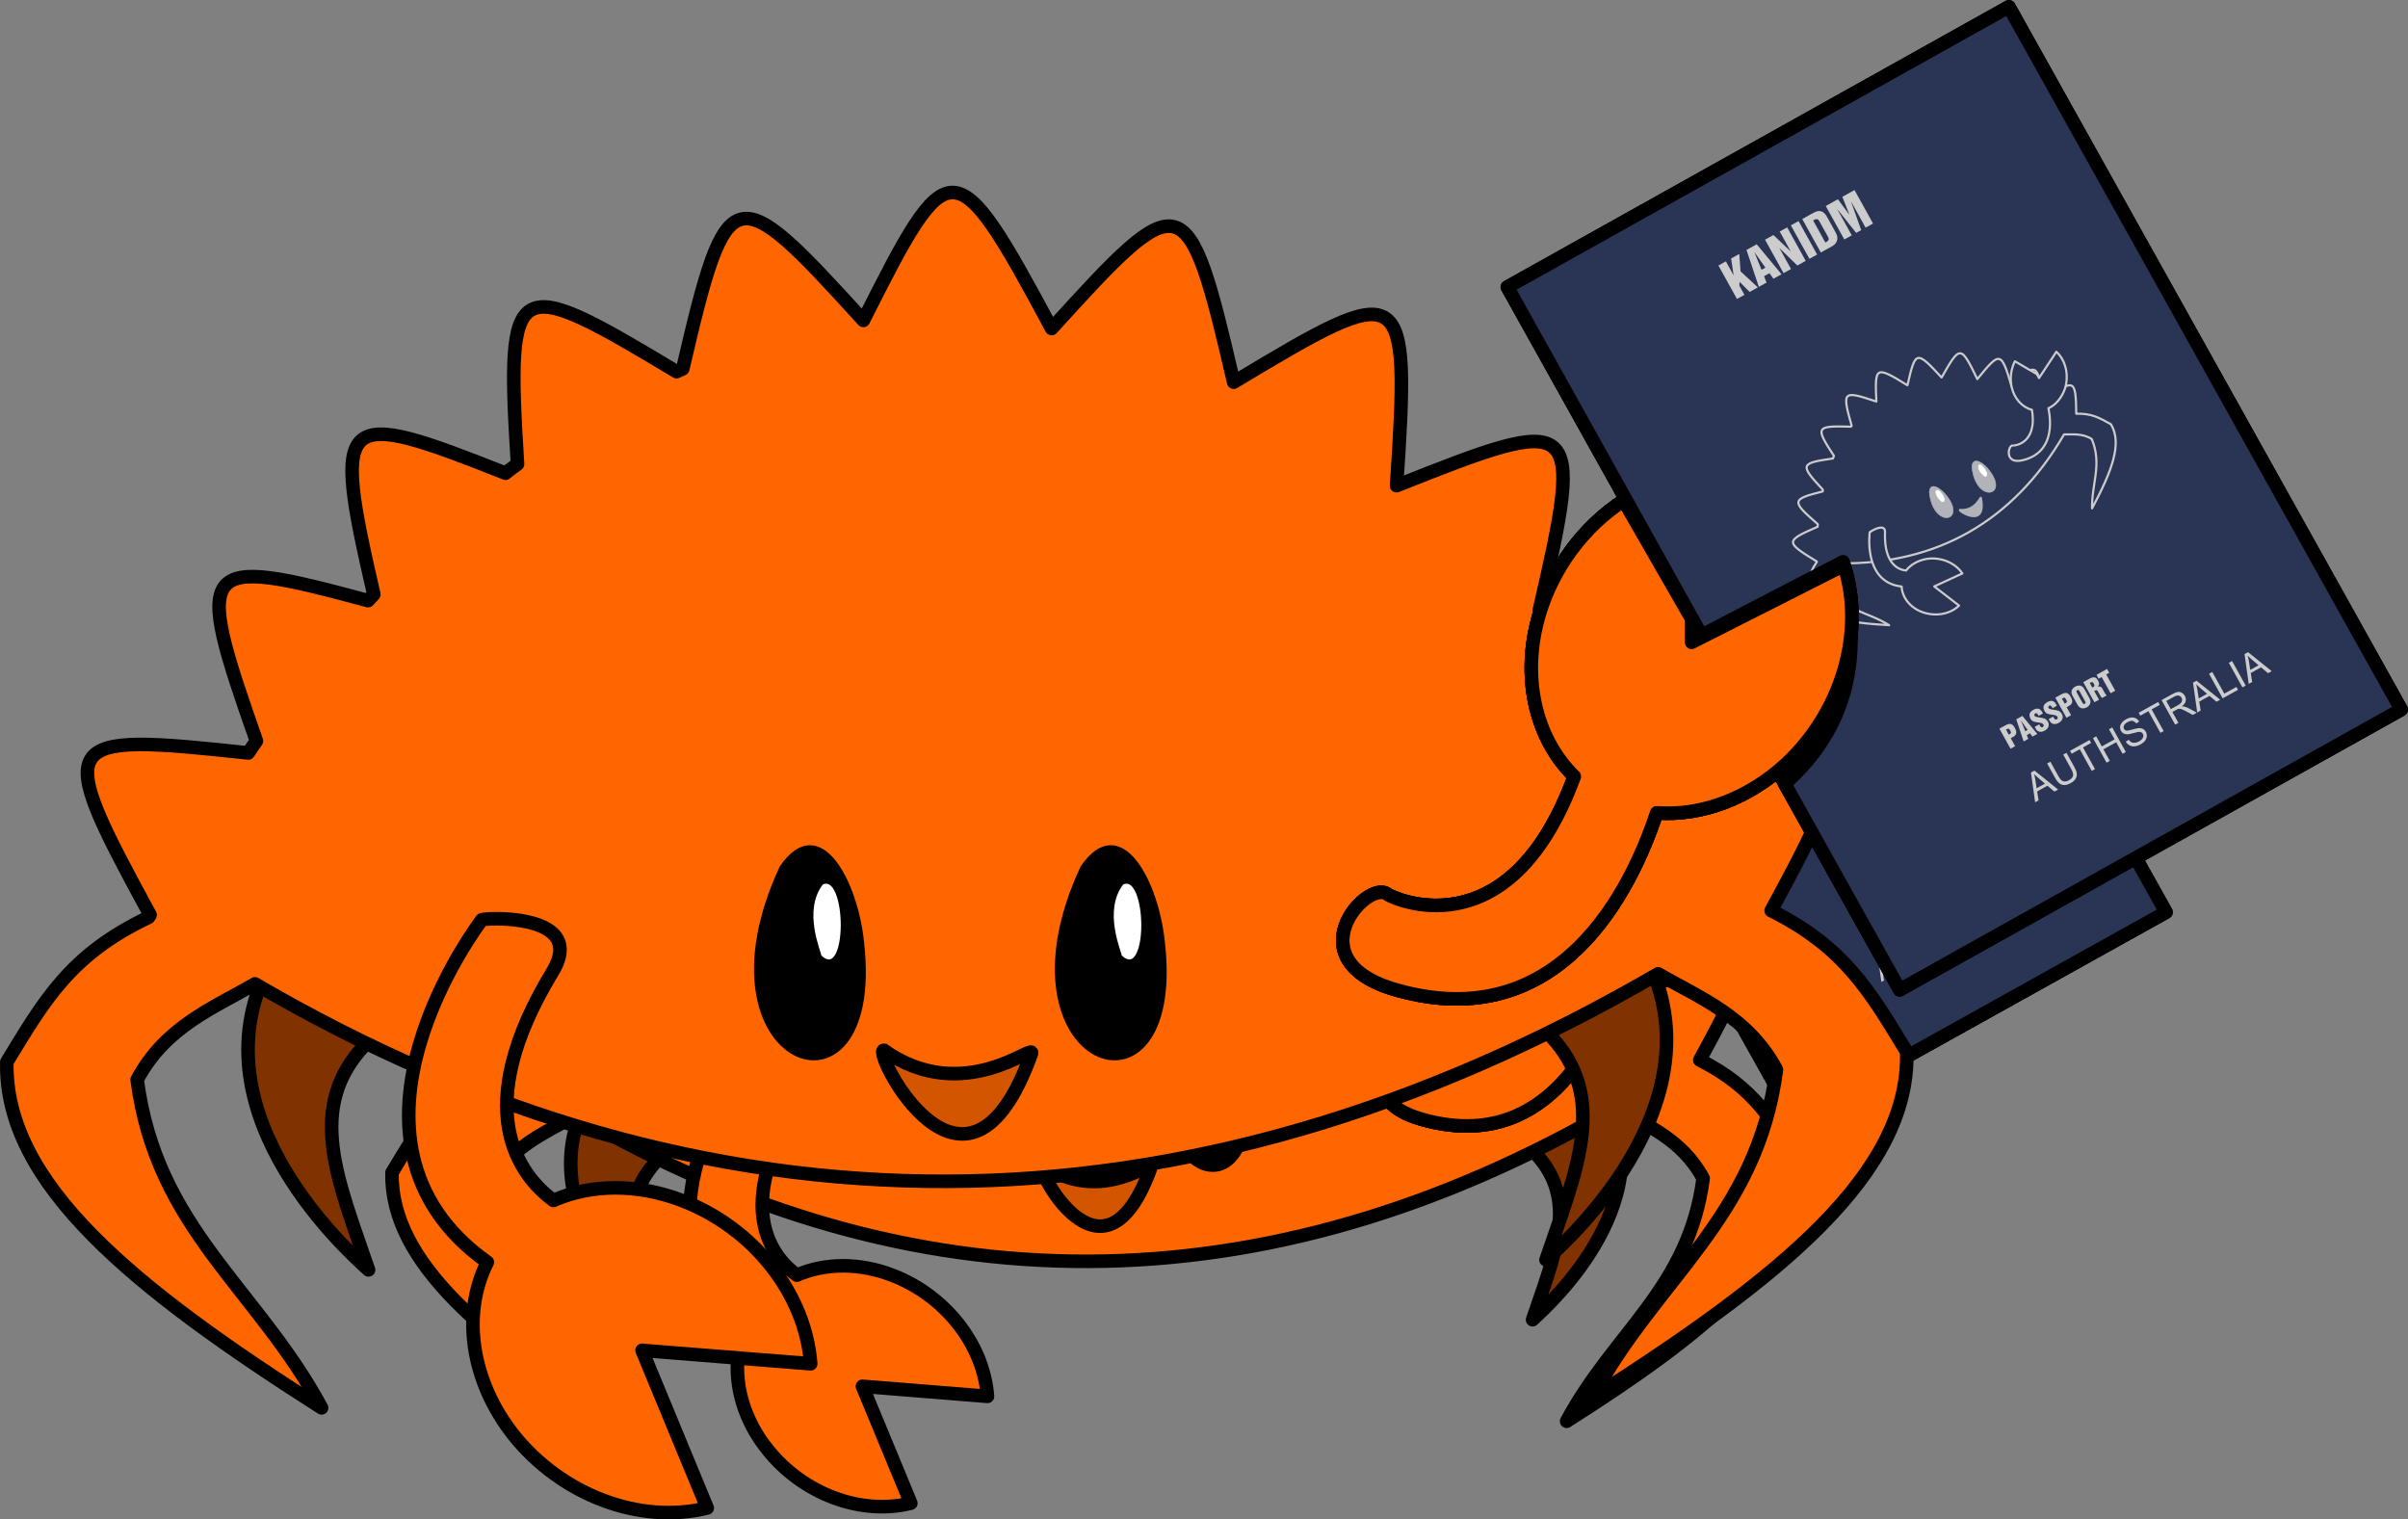<?xml version="1.0" ?>
<svg xmlns="http://www.w3.org/2000/svg" xml:space="preserve" id="svg5800" x="0" y="0" version="1.1" viewBox="4.64 97.38 502.67 317.16">
	<rect x="4.64" y="97.38" width="502.67" height="317.16" fill="#808080" stroke="none"/>
	<style>
    .st0 {
        fill: #803300;
        stroke-linejoin: round
    }
    .st0,
    .st1,
    .st2 {
        stroke: #000;
        stroke-width: 2.835;
        stroke-miterlimit: 11.339
    }
    .st1 {
        fill: #f60;
        stroke-linejoin: round
    }
    .st2 {
        fill: #d45500
    }
    .st3 {
        stroke-width: .75
    }
    .st3,
    .st4,
    .st6,
    .st7 {
        stroke: #000;
        stroke-miterlimit: 11.339
    }
    .st4 {
        fill: #fff;
        stroke-width: .75
    }
    .st6 {
        stroke-linejoin: round;
        fill: none
    }
    .st6,
    .st7 {
        stroke-width: 2.835
    }
    .st7,
    .st8 {
        stroke-linejoin: round
    }
    .st7,
    .st8 {
        fill: #2a3455
    }
    .st8 {
        stroke: #ccc;
        stroke-width: .522;
        stroke-miterlimit: 9.822
    }
    .st10 {
        fill: #b1b3b8;
        stroke: #b1b3b8
    }
    .st10,
    .st11,
    .st9 {
        stroke-miterlimit: 11.339
    }
    .st9 {
        fill: #b1b3b8;
        stroke: #b1b3b8;
        stroke-width: .469
    }
    .st10,
    .st11 {
        stroke-width: .124
    }
    .st11 {
        fill: #fff;
        stroke: #fff
    }
    </style>
	<g id="layer2_00000005245049539692487670000001957043081216740540_" transform="translate(-40.229 -7.439)">
		<path id="path5404_00000031896480603064281220000015497729509154348731_" d="M166.1 337.2c-9.5 23 16.4 44.3 16.5 44.6-4.7-13.9-9.7-25.1-.5-34.8" class="st0"/>
		<path id="path5408_00000093142638045652416300000014655809286439711150_" d="M381.3 335.7c9.5 23-16.4 44.3-16.5 44.6 4.7-13.9 9.7-25.1.5-34.8" class="st0"/>
		<path id="path4529_00000120532768962363178160000010992441212950034850_" d="M273 215.2c-3.7 0-7.3 6.7-13.9 19.8-20-22-21-22.3-27.9 7.5-.3.1-.6.3-1 .4-25.2-15.1-26.5-15.2-24.6 14.3-.6.5-1.2.9-1.8 1.4-25.8-10.2-26.9-9.6-20.4 18.7-.3.3-.6.7-.9 1-26.3-7.1-27-6-17.2 21.7-.4.6-.8 1.2-1.3 1.8-29.6-3.2-30.2-2.6-15.2 25-.1.1-.1.3-.2.4-12.1 5.8-16.2 12.9-21.9 22.4-.4 18.8 19.7 35.1 48.7 53.5-10-18.5-25.5-27.8-28.5-50.7 4.4-8.2 11.8-11.1 18.2-14.8 69.8 40.7 143.5 41.2 217-1.6 6.4 3.7 13.9 6.6 18.3 14.8-3 22.9-18.6 32.2-28.5 50.7 29-18.4 49.1-34.7 48.7-53.5-5.6-9.2-9.6-16.2-20.9-21.9 14.2-26.1 12.9-26.4-17-23.2-.3-.3-.5-.7-.8-1 10.3-29.1 9.7-29.8-18.1-22.3 7-30.3 6.1-30.5-22.1-19.3 2.1-32 1.4-31.9-25.2-16-7.1-30.7-7.9-30.6-28.2-8.3-7.5-13.7-11.5-20.7-15.3-20.8z" class="st1"/>
		<g id="g5758_00000020383907541492792060000001452218968614409378_" transform="translate(4.476 -9.332)">
			<path id="path5399_00000170269557399286843940000000190815826102310574_" d="M257.9 357.2c-1.9-.2 12.7 28.8 22.8.5.7-1.9-10.4 8.2-22.8-.5z" class="st2"/>
			<g id="g351_00000066479026872060441220000017350167962439270291_">
				<path id="path5415_00000094612249113806557210000005378351658019706016_" d="M242 328.9c-14.5 31.2 15.9 41.8 12.5 11.7-.9-9.4-6.6-20.4-12.5-11.7z" class="st3"/>
				<path id="path5417_00000183244397759925963940000002398007508375005627_" d="M248.2 331.3c-3.4 4.3-.2 10.9-.3 11.3 4.8 4.6 4.6-13.5.3-11.3z" class="st4"/>
			</g>
			<g id="g355_00000023255626807412079490000004984628089087331208_">
				<path id="path5433_00000050661445474021831270000007508282518558448560_" d="M288.5 328.9c-14.5 31.1 16 41.7 12.5 11.7-.9-9.4-6.6-20.4-12.5-11.7z" class="st3"/>
				<path id="path5435_00000129911390606988928870000008145149001447177636_" d="M294.7 331.3c-3.4 4.3-.2 10.9-.3 11.3 4.8 4.6 4.6-13.5.3-11.3z" class="st4"/>
			</g>
		</g>
		<path id="path5389_00000155859915342425851420000014207861369340222375_" d="M202.4 327.5c-1.4 0-2.4.2-2.3.3 0 0-25.9 33.8.9 52.9-4 8.1-2.5 18.5 4.1 26.7 7.4 9.3 19.5 13.8 29.9 11.2l-10.1-24.4 26.1 2.1c-.8-10.9-8.9-21.1-19.9-25.3-6.8-2.6-13.9-2.6-19.9 0-5.3-3.9-13.1-14-.1-35.4 4.3-7-4.4-8.1-8.7-8.1z" class="st1"/>
	</g>
	<path id="path5730_00000005233886469895162280000014796422535771086742_" d="m318.5 222.4 77.6-43.3 60.7 108.7-77.6 43.2z" class="st6"/>
	<path id="path5734_00000126285873700645297410000017359828722858593945_" d="m318.5 222.4 77.6-43.3 60.7 108.7-77.6 43.2-17.8-31.8c9.9-8.8 11.9-19.9 9-32.3l-21 10.9z" class="st7"/>
	<g id="g1027_00000096051763114517625820000018218708722150005936_" transform="rotate(-6.764 623.678 -218.679)scale(.866)">
		<path id="path4529-1_00000124160081686066970120000016202602054160924329_" d="M374.4 234.7c-.7.3-.9 1.9-1.1 5-5.7-2.7-6-2.6-4.9 3.8l-.2.2c-6.2-.9-6.4-.8-3.6 4.8-.1.1-.2.3-.2.4-5.9.1-6.1.3-2.5 5.4 0 .1-.1.2-.1.3-5.7.8-5.8 1-1.6 5.7 0 .2-.1.3-.1.5-6.1 1.8-6.1 2-.9 6.2v.1c-1.9 2.1-2.1 3.9-2.5 6.2 1.5 3.7 6.8 5.3 14 6.5-3.5-2.8-7.3-3.4-9.8-7.6.2-2 1.4-3.1 2.4-4.4 17 2.2 31.5-3.7 42.4-18.2 1.6.2 3.3.1 4.8 1.4 1.3 4.7-1 7.9-1.4 12.3 4.2-6 6.8-10.9 5.1-14.5-1.9-1.4-3.2-2.4-5.9-2.6.6-6.3.3-6.2-5.2-3.1-.1 0-.2-.1-.2-.1-.4-6.6-.6-6.7-5.4-2.9-1.1-6.5-1.3-6.5-5.9-2-2.2-6.5-2.4-6.4-6.3-1.1-3.9-5.4-4.1-5.3-6.2.7-2.6-2.2-3.9-3.3-4.7-3z" class="st8"/>
		<path id="path5389-8_00000176005177729028144810000010374352417527493811_" d="M369.8 262.6c-.3.1-.5.2-.4.2 0 0-2.3 8.8 4.5 10.3-.1 1.9 1 3.8 3 4.9 2.2 1.2 5 1.1 6.8-.3l-4-4 5.3-1.7c-1.1-2.1-3.5-3.4-6-3.3-1.5.1-2.9.6-3.9 1.6-1.4-.3-3.7-1.7-2.9-6.9.3-1.7-1.5-1.2-2.4-.8z" class="st8"/>
		<path id="path5732-7_00000086665835081275413660000018204138170252339115_" d="M398.7 235.5c-.9 1.3-1.3 2.9-1.1 4.5.2 2.1 1.4 3.8 3.1 4.5.3 6.3-4.1 6-4.2 6-.8-.2-2 3.2 1.5 2.8 5.5-.7 5.8-6 5.6-8.7 1.4-.5 2.6-1.6 3.3-3.1 1-2.3.7-5-.8-6.8l-3.6 4.3-.3-.7z" class="st8"/>
		<path id="path5399-5_00000046299321413429004000000008861543907368690081_" d="M385.8 260.7c-.4.1 4.5 4 4-1.7 0-.4-1.2 2.3-4 1.7z" class="st9"/>
		<g id="g364_00000058578859718725529430000011682469140906017726_" transform="rotate(6.764 9.328 -194.147)scale(1.154)">
			<path id="path5415-5_00000168808080964775217400000003019901502443206790_" d="M373.7 182c.6 5.7 5.8 4.6 2.8.6-1-1.2-2.7-2.3-2.8-.6z" class="st10"/>
			<path id="path5417-5_00000026148190389463454660000009772149673300692659_" d="M374.8 181.8c-.1.9.9 1.6.9 1.6 1.1.3-.5-2.2-.9-1.6z" class="st11"/>
		</g>
		<g id="g374_00000029731875244232630880000017277589500829692344_" transform="rotate(6.764 9.328 -194.147)scale(1.154)">
			<path id="path5433-8_00000162320023953258408580000012175362139674259644_" d="M380.3 178.1c.6 5.7 5.8 4.6 2.8.6-.9-1.3-2.7-2.4-2.8-.6z" class="st10"/>
			<path id="path5435-2_00000151541090203852574460000008064469412041924282_" d="M381.4 177.9c-.1.9.9 1.6.9 1.6 1.1.3-.5-2.3-.9-1.6z" class="st11"/>
		</g>
	</g>
	<g>
		<g transform="scale(.003) translate(131750 99500) rotate(-29.038 0 0)" fill="#ccc">
			<path d="M -3.0,1466.0 L 560.0,0.0 L 769.0,0.0 L 1369.0,1466.0 L 1148.0,1466.0 L 977.0,1022.0 L 364.0,1022.0 L 203.0,1466.0 L -3.0,1466.0 M 420.0,864.0 L 917.0,864.0 L 764.0,458.0 Q 694.0,273.0 660.0,154.0 Q 632.0,295.0 581.0,434.0 L 420.0,864.0" transform="translate(0 -0.0)" name="A"/>
			<path d="M 1120.0,-25.0 L 1314.0,-25.0 L 1314.0,822.0 Q 1314.0,1043.0 1264.0,1173.0 Q 1214.0,1303.0 1083.5,1384.5 Q 953.0,1466.0 741.0,1466.0 Q 535.0,1466.0 404.0,1395.0 Q 273.0,1324.0 217.0,1189.5 Q 161.0,1055.0 161.0,822.0 L 161.0,-25.0 L 355.0,-25.0 L 355.0,821.0 Q 355.0,1012.0 390.5,1102.5 Q 426.0,1193.0 512.5,1242.0 Q 599.0,1291.0 724.0,1291.0 Q 938.0,1291.0 1029.0,1194.0 Q 1120.0,1097.0 1120.0,821.0 L 1120.0,-25.0" transform="translate(1366 25.0)" name="U"/>
		</g>
	</g>
	<g id="layer3_00000067943026255706653680000002018075953615265961_" transform="translate(-40.229 -7.439)">
		<path id="path523_00000114051638936754849780000008025122720076382594_" d="M401.6 304.6c9.9-8.8 11.9-19.9 9-32.3l-21 10.9z" class="st7"/>
		<path id="path5732-74_00000007421331481506422970000002137410864790668219_" d="M376.8 262.8c-6.2 4-10.9 10.4-13 17.6-2.8 9.5-.7 19.1 5.4 25.1-10.1 27.7-28.5 18.6-28.9 18.2-3.1-2.4-14.7 10.3 1.5 14.8 25.3 7.1 36.2-15.5 40.1-27.4 6.9.5 14.2-2.2 20-7.5 8.7-8.1 12.3-20.5 9-30.7l-23.6 11.9v-3.7z" class="st1"/>
		<path id="path5728_00000127759934399549882340000004660757817960038300_" d="M376.8 262.8c-6.2 4-10.9 10.4-13 17.6-2.8 9.5-.7 19.1 5.4 25.1-10.1 27.7-28.5 18.6-28.9 18.2-3.1-2.4-14.7 10.3 1.5 14.8 25.3 7.1 36.2-15.5 40.1-27.4 6.9.5 14.2-2.2 20-7.5 8.7-8.1 12.3-20.5 9-30.7l-23.6 11.9v-3.7z" class="st1"/>
		<path id="path5732_00000031171488295692914670000018215156570706447793_" d="M376.8 262.8c-6.2 4-10.9 10.4-13 17.6-2.8 9.5-.7 19.1 5.4 25.1-10.1 27.7-28.5 18.6-28.9 18.2-3.1-2.4-14.7 10.3 1.5 14.8 25.3 7.1 36.2-15.5 40.1-27.4 6.9.5 14.2-2.2 20-7.5 8.7-8.1 12.3-20.5 9-30.7l-23.6 11.9v-3.7z" class="st1"/>
	</g>
	<g id="layer2_00000039114377799653437570000016843504497973184155_" transform="translate(-40.229 -7.439)">
		<path id="path5404_00000038383697559713409410000006023340062100548024_" d="M99.5 309.7c-12.9 31.1 22.1 59.8 22.3 60.2-6.4-18.8-13.2-33.9-.7-47" class="st0"/>
		<path id="path5408_00000037658101033124498450000004334041934401099939_" d="M389.9 307.6c12.9 31.1-22.1 59.8-22.3 60.2 6.4-18.8 13.2-33.9.7-47" class="st0"/>
		<path id="path4529_00000005254275771498134740000016741302405669510565_" d="M243.8 145c-5-.1-9.8 9-18.7 26.7-27-29.7-28.4-30-37.7 10.1-.4.2-.9.4-1.3.6-34-20.4-35.7-20.5-33.2 19.3-.8.6-1.7 1.2-2.5 1.9-34.8-13.8-36.3-12.9-27.5 25.3-.4.4-.8.9-1.2 1.3-35.5-9.6-36.5-8.2-23.3 29.3-.6.8-1.1 1.6-1.7 2.5-40-4.3-40.8-3.5-20.5 33.8-.1.2-.2.4-.3.5-16.4 7.8-21.8 17.4-29.6 30.2-.6 25.4 26.6 47.3 65.7 72.2-13.4-24.9-34.5-37.5-38.5-68.5 5.9-11.1 16-15 24.6-20 94.2 55 193.7 55.6 292.9-2.1 8.6 5 18.8 8.9 24.7 20-4 30.9-25.1 43.5-38.5 68.5 39.1-24.9 66.4-46.8 65.7-72.2-7.6-12.5-12.9-21.8-28.3-29.5 19.2-35.3 17.4-35.6-22.9-31.3-.3-.4-.7-.9-1-1.3 13.9-39.3 13-40.3-24.5-30.1 9.5-41 8.2-41.1-29.8-26 2.9-43.2 1.8-43.1-34-21.6-9.6-41.4-10.7-41.3-38-11.2-10.1-18.8-15.5-28.3-20.6-28.4z" class="st1"/>
		<g id="g5758_00000075881377246312608210000005686968438114941113_" transform="translate(4.476 -9.332)">
			<path id="path5399_00000057142225415554890170000016245894710749846679_" d="M224.9 333.4c-2.6-.2 17.1 38.9 30.8.7 1-2.6-14.1 11.1-30.8-.7z" class="st2"/>
			<g id="g351_00000109025841848815774540000004106843963830473637_">
				<path id="path5415_00000021098392677366968280000009519117631310055612_" d="M203.5 295.2c-19.6 42.1 21.5 56.4 16.9 15.8-1.2-12.6-8.9-27.5-16.9-15.8z" class="st3"/>
				<path id="path5417_00000090996054679906658560000009516307108634426801_" d="M211.9 298.5c-4.5 5.8-.3 14.7-.4 15.3 6.4 6.2 6.2-18.3.4-15.3z" class="st4"/>
			</g>
			<g id="g355_00000133527387859803411080000017532847255847078837_">
				<path id="path5433_00000147213261175443752920000012635465141377914517_" d="M266.3 295.2c-19.6 42.1 21.5 56.4 16.9 15.8-1.2-12.6-8.9-27.5-16.9-15.8z" class="st3"/>
				<path id="path5435_00000003065854202194064270000002039843670620702632_" d="M274.6 298.5c-4.5 5.8-.3 14.7-.4 15.3 6.5 6.2 6.2-18.3.4-15.3z" class="st4"/>
			</g>
		</g>
		<path id="path5389_00000155859040191797822090000001004653412869214635_" d="M148.4 296.6c-2 0-3.3.2-3 .3 0 0-35 45.7 1.2 71.4-5.5 10.9-3.3 25 5.5 36.1 10 12.5 26.3 18.7 40.4 15.2l-13.6-32.9 35.2 2.8c-1.1-14.7-12-28.4-26.9-34.1-9.2-3.5-18.8-3.5-26.8 0-7.1-5.2-17.7-18.9-.2-47.7 5.8-9.6-5.9-11.1-11.8-11.1z" class="st1"/>
	</g>
	<path id="path5730_00000132046338004728597740000009446565685260907411_" d="M319.3 157.3 424 98.8l81.9 146.7L401.2 304z" class="st6"/>
	<path id="path5734_00000058558273283187002090000012686927988967501759_" d="M319.3 157.3 424 98.8l81.9 146.7L401.2 304l-24-43c13.4-11.9 16.1-26.8 12.2-43.6L361 232.1z" class="st7"/>
	<g id="g1027_00000007412438524403426530000012169582084105483690_" transform="rotate(-6.764 623.678 -218.679)scale(.866)">
		<path id="path4529-1_00000129197175093131374150000002689461387661786537_" d="M406.6 168.3c-1 .4-1.2 2.6-1.5 6.8-7.7-3.6-8-3.6-6.6 5.1l-.2.2c-8.3-1.2-8.7-1.1-4.9 6.5l-.3.6c-8 .2-8.2.5-3.3 7.2 0 .1-.1.2-.1.4-7.8 1-7.8 1.4-2.1 7.7 0 .2-.1.4-.1.6-8.2 2.5-8.3 2.7-1.2 8.3v.1c-2.6 2.9-2.8 5.2-3.3 8.4 2 5 9.1 7.1 18.8 8.8-4.7-3.8-9.9-4.5-13.2-10.3.2-2.7 1.9-4.2 3.2-5.9 23 3 42.6-5 57.3-24.5 2.1.3 4.4.2 6.5 1.9 1.8 6.4-1.3 10.6-1.9 16.6 5.6-8.1 9.2-14.6 6.9-19.6-2.5-1.8-4.3-3.2-8-3.5.9-8.5.5-8.4-7.1-4.3-.1-.1-.2-.1-.3-.2-.5-8.8-.8-9-7.3-3.9-1.5-8.8-1.8-8.7-8-2.7-3-8.7-3.2-8.6-8.5-1.4-5.3-7.3-5.5-7.2-8.4.9-3.5-2.8-5.4-4.2-6.4-3.8z" class="st8"/>
		<path id="path5389-8_00000031890035635822709060000004085331308449518511_" d="m400.4 205.9-.6.3s-3.1 11.8 6.1 13.9c-.2 2.6 1.4 5.2 4 6.6 3 1.6 6.7 1.5 9.2-.4l-5.4-5.3 7.1-2.3c-1.4-2.8-4.7-4.6-8.1-4.5-2.1.1-4 .9-5.3 2.2-1.8-.4-5-2.2-4-9.4.6-2.3-1.8-1.6-3-1.1z" class="st8"/>
		<path id="path5732-7_00000143604068002957641420000002633543293410764956_" d="M439.4 169.4c-1.2 1.8-1.7 4-1.5 6.1.3 2.8 1.9 5.1 4.2 6 .4 8.5-5.5 8.1-5.6 8-1.1-.3-2.7 4.4 2 3.8 7.5-.9 7.9-8.1 7.6-11.7 1.9-.6 3.5-2.2 4.5-4.2 1.4-3.1 1-6.8-1-9.1l-4.9 5.8-.4-1z" class="st8"/>
		<path id="path5399-5_00000146492397288042737920000013107733019200700308_" d="M422 203.4c-.5.2 6 5.5 5.4-2.3 0-.5-1.6 3.1-5.4 2.3z" class="st9"/>
		<g id="g364_00000145766538255888496250000011227311745978912939_" transform="rotate(6.764 9.328 -194.147)scale(1.154)">
			<path id="path5415-5_00000047780198180329838800000014928661917190226061_" d="M397.4 128.1c.8 7.6 7.8 6.2 3.7.8-1.3-1.7-3.6-3.2-3.7-.8z" class="st10"/>
			<path id="path5417-5_00000014596387880616888640000010237999383140558214_" d="M398.8 127.8c-.2 1.2 1.2 2.1 1.2 2.2 1.5.4-.6-3.1-1.2-2.2z" class="st11"/>
		</g>
		<g id="g374_00000108309744263560232860000015766503612251343291_" transform="rotate(6.764 9.328 -194.147)scale(1.154)">
			<path id="path5433-8_00000166656726676149355540000007933442812205974687_" d="M406.3 122.8c.8 7.6 7.8 6.2 3.7.8-1.2-1.7-3.6-3.2-3.7-.8z" class="st10"/>
			<path id="path5435-2_00000165220053955801521770000015670844109766155180_" d="M407.7 122.5c-.2 1.2 1.2 2.1 1.2 2.2 1.5.4-.6-3.1-1.2-2.2z" class="st11"/>
		</g>
	</g>
	<g>
		<g transform="scale(.004) translate(106660 64930) rotate(-29 0 0)" fill="#ccc">
			<path d="M -3.0,1466.0 L 560.0,0.0 L 769.0,0.0 L 1369.0,1466.0 L 1148.0,1466.0 L 977.0,1022.0 L 364.0,1022.0 L 203.0,1466.0 L -3.0,1466.0 M 420.0,864.0 L 917.0,864.0 L 764.0,458.0 Q 694.0,273.0 660.0,154.0 Q 632.0,295.0 581.0,434.0 L 420.0,864.0" transform="translate(0 -0.0)" name="A"/>
			<path d="M 1120.0,-25.0 L 1314.0,-25.0 L 1314.0,822.0 Q 1314.0,1043.0 1264.0,1173.0 Q 1214.0,1303.0 1083.5,1384.5 Q 953.0,1466.0 741.0,1466.0 Q 535.0,1466.0 404.0,1395.0 Q 273.0,1324.0 217.0,1189.5 Q 161.0,1055.0 161.0,822.0 L 161.0,-25.0 L 355.0,-25.0 L 355.0,821.0 Q 355.0,1012.0 390.5,1102.5 Q 426.0,1193.0 512.5,1242.0 Q 599.0,1291.0 724.0,1291.0 Q 938.0,1291.0 1029.0,1194.0 Q 1120.0,1097.0 1120.0,821.0 L 1120.0,-25.0" transform="translate(1366 25.0)" name="U"/>
			<path d="M 531.0,1466.0 L 531.0,173.0 L 48.0,173.0 L 48.0,0.0 L 1210.0,0.0 L 1210.0,173.0 L 725.0,173.0 L 725.0,1466.0 L 531.0,1466.0" transform="translate(2845 -0.0)" name="T"/>
			<path d="M 164.0,1466.0 L 164.0,0.0 L 358.0,0.0 L 358.0,602.0 L 1120.0,602.0 L 1120.0,0.0 L 1314.0,0.0 L 1314.0,1466.0 L 1120.0,1466.0 L 1120.0,775.0 L 358.0,775.0 L 358.0,1466.0 L 164.0,1466.0" transform="translate(4096 -0.0)" name="H"/>
			<path d="M 92.0,995.0 L 275.0,979.0 Q 288.0,1089.0 335.5,1159.5 Q 383.0,1230.0 483.0,1273.5 Q 583.0,1317.0 708.0,1317.0 Q 819.0,1317.0 904.0,1284.0 Q 989.0,1251.0 1030.5,1193.5 Q 1072.0,1136.0 1072.0,1068.0 Q 1072.0,999.0 1032.0,947.5 Q 992.0,896.0 900.0,861.0 Q 841.0,838.0 639.0,789.5 Q 437.0,741.0 356.0,698.0 Q 251.0,643.0 199.5,561.5 Q 148.0,480.0 148.0,379.0 Q 148.0,268.0 211.0,171.5 Q 274.0,75.0 395.0,25.0 Q 516.0,-25.0 664.0,-25.0 Q 827.0,-25.0 951.5,27.5 Q 1076.0,80.0 1143.0,182.0 Q 1210.0,284.0 1215.0,413.0 L 1029.0,427.0 Q 1014.0,288.0 927.5,217.0 Q 841.0,146.0 672.0,146.0 Q 496.0,146.0 415.5,210.5 Q 335.0,275.0 335.0,366.0 Q 335.0,445.0 392.0,496.0 Q 448.0,547.0 684.5,600.5 Q 921.0,654.0 1009.0,694.0 Q 1137.0,753.0 1198.0,843.5 Q 1259.0,934.0 1259.0,1052.0 Q 1259.0,1169.0 1192.0,1272.5 Q 1125.0,1376.0 999.5,1433.5 Q 874.0,1491.0 717.0,1491.0 Q 518.0,1491.0 383.5,1433.0 Q 249.0,1375.0 172.5,1258.5 Q 96.0,1142.0 92.0,995.0" transform="translate(5575 0.0)" name="S"/>
			<path d="M 531.0,1466.0 L 531.0,173.0 L 48.0,173.0 L 48.0,0.0 L 1210.0,0.0 L 1210.0,173.0 L 725.0,173.0 L 725.0,1466.0 L 531.0,1466.0" transform="translate(6941 -0.0)" name="T"/>
			<path d="M 161.0,1466.0 L 161.0,0.0 L 811.0,0.0 Q 1007.0,0.0 1109.0,39.5 Q 1211.0,79.0 1272.0,179.0 Q 1333.0,279.0 1333.0,400.0 Q 1333.0,556.0 1232.0,663.0 Q 1131.0,770.0 920.0,799.0 Q 997.0,836.0 1037.0,872.0 Q 1122.0,950.0 1198.0,1067.0 L 1453.0,1466.0 L 1209.0,1466.0 L 1015.0,1161.0 Q 930.0,1029.0 875.0,959.0 Q 820.0,889.0 776.5,861.0 Q 733.0,833.0 688.0,822.0 Q 655.0,815.0 580.0,815.0 L 355.0,815.0 L 355.0,1466.0 L 161.0,1466.0 M 355.0,647.0 L 772.0,647.0 Q 905.0,647.0 980.0,619.5 Q 1055.0,592.0 1094.0,531.5 Q 1133.0,471.0 1133.0,400.0 Q 1133.0,296.0 1057.5,229.0 Q 982.0,162.0 819.0,162.0 L 355.0,162.0 L 355.0,647.0" transform="translate(8192 -0.0)" name="R"/>
			<path d="M -3.0,1466.0 L 560.0,0.0 L 769.0,0.0 L 1369.0,1466.0 L 1148.0,1466.0 L 977.0,1022.0 L 364.0,1022.0 L 203.0,1466.0 L -3.0,1466.0 M 420.0,864.0 L 917.0,864.0 L 764.0,458.0 Q 694.0,273.0 660.0,154.0 Q 632.0,295.0 581.0,434.0 L 420.0,864.0" transform="translate(9671 -0.0)" name="A"/>
			<path d="M 150.0,1466.0 L 150.0,0.0 L 344.0,0.0 L 344.0,1293.0 L 1066.0,1293.0 L 1066.0,1466.0 L 150.0,1466.0" transform="translate(11037 -0.0)" name="L"/>
			<path d="M 191.0,1466.0 L 191.0,0.0 L 385.0,0.0 L 385.0,1466.0 L 191.0,1466.0" transform="translate(12176 -0.0)" name="I"/>
			<path d="M -3.0,1466.0 L 560.0,0.0 L 769.0,0.0 L 1369.0,1466.0 L 1148.0,1466.0 L 977.0,1022.0 L 364.0,1022.0 L 203.0,1466.0 L -3.0,1466.0 M 420.0,864.0 L 917.0,864.0 L 764.0,458.0 Q 694.0,273.0 660.0,154.0 Q 632.0,295.0 581.0,434.0 L 420.0,864.0" transform="translate(12745 -0.0)" name="A"/>
		</g>
	</g>
	<g transform="scale(.01) translate(36300 15300) rotate(-29 0 0)" fill="#ccc">
		<path d="M 41.0,799.0 L 41.0,0.0 L 219.0,0.0 L 219.0,327.0 L 222.0,327.0 L 344.0,0.0 L 539.0,0.0 L 386.0,331.0 L 540.0,799.0 L 344.0,799.0 L 262.0,513.0 L 219.0,579.0 L 219.0,799.0 L 41.0,799.0" transform="translate(0 -0.0)" name="K"/>
		<path d="M 7.0,799.0 L 155.0,0.0 L 399.0,0.0 L 549.0,799.0 L 356.0,799.0 L 339.0,657.0 L 210.0,657.0 L 191.0,799.0 L 7.0,799.0 M 276.0,124.0 L 229.0,515.0 L 321.0,515.0 L 278.0,124.0 L 276.0,124.0" transform="translate(556 -0.0)" name="A"/>
		<path d="M 41.0,799.0 L 41.0,0.0 L 242.0,0.0 L 390.0,471.0 L 392.0,471.0 L 392.0,0.0 L 570.0,0.0 L 570.0,799.0 L 370.0,799.0 L 221.0,305.0 L 219.0,305.0 L 219.0,799.0 L 41.0,799.0" transform="translate(1112 -0.0)" name="N"/>
		<path d="M 47.0,799.0 L 47.0,0.0 L 231.0,0.0 L 231.0,799.0 L 47.0,799.0" transform="translate(1723 -0.0)" name="I"/>
		<path d="M 225.0,136.0 L 225.0,663.0 L 254.0,663.0 C 303.0,663.0 331.0,642.0 331.0,595.0 L 331.0,204.0 C 331.0,157.0 303.0,136.0 254.0,136.0 L 225.0,136.0 M 41.0,799.0 L 41.0,0.0 L 315.0,0.0 C 472.0,0.0 515.0,91.0 515.0,214.0 L 515.0,594.0 C 515.0,740.0 412.0,799.0 315.0,799.0 L 41.0,799.0" transform="translate(2001 -0.0)" name="D"/>
		<path d="M 46.0,799.0 L 46.0,0.0 L 336.0,0.0 L 388.0,396.0 L 390.0,396.0 L 442.0,0.0 L 732.0,0.0 L 732.0,799.0 L 554.0,799.0 L 554.0,178.0 L 552.0,178.0 L 449.0,799.0 L 329.0,799.0 L 226.0,178.0 L 224.0,178.0 L 224.0,799.0 L 46.0,799.0" transform="translate(2557 -0.0)" name="M"/>
	</g>
	<g id="layer3_00000142157545935058898870000011811017581788736649_" transform="translate(-40.229 -7.439)">
		<path id="path523_00000052808240024138191650000002175554508582283194_" d="M417.4 265.7c13.4-11.9 16.1-26.8 12.2-43.6l-28.3 14.7z" class="st7"/>
		<path id="path5732-74_00000152228457365083345840000014219999080584643994_" d="M383.8 209.3c-8.3 5.4-14.7 14-17.6 23.7-3.8 12.8-1 25.8 7.3 33.9-13.7 37.4-38.5 25.1-39 24.6-4.2-3.3-19.8 13.9 2 20 34.1 9.6 48.9-21 54.2-37 9.4.7 19.2-3 27-10.2 11.7-10.9 16.6-27.6 12.1-41.5L398 238.9V234z" class="st1"/>
		<path id="path5728_00000124133279986145110450000009528997083905920943_" d="M383.8 209.3c-8.3 5.4-14.7 14-17.6 23.7-3.8 12.8-1 25.8 7.3 33.9-13.7 37.4-38.5 25.1-39 24.6-4.2-3.3-19.8 13.9 2 20 34.1 9.6 48.9-21 54.2-37 9.4.7 19.2-3 27-10.2 11.7-10.9 16.6-27.6 12.1-41.5L398 238.9V234z" class="st1"/>
		<path id="path5732_00000160873633893156642950000000714586411987007910_" d="M383.8 209.3c-8.3 5.4-14.7 14-17.6 23.7-3.8 12.8-1 25.8 7.3 33.9-13.7 37.4-38.5 25.1-39 24.6-4.2-3.3-19.8 13.9 2 20 34.1 9.6 48.9-21 54.2-37 9.4.7 19.2-3 27-10.2 11.7-10.9 16.6-27.6 12.1-41.5L398 238.9V234z" class="st1"/>
	</g>
	<g transform="scale(.006) translate(70300 41600) rotate(-29 0 0)" fill="#ccc">
		<path d="M 225.0,142.0 L 225.0,340.0 L 271.0,340.0 C 330.0,340.0 339.0,311.0 339.0,239.0 C 339.0,142.0 308.0,142.0 246.0,142.0 L 225.0,142.0 M 41.0,799.0 L 41.0,0.0 L 238.0,0.0 C 440.0,0.0 523.0,34.0 523.0,243.0 C 523.0,360.0 494.0,482.0 329.0,482.0 L 225.0,482.0 L 225.0,799.0 L 41.0,799.0" transform="translate(0 -0.0)" name="P"/>
		<path d="M 7.0,799.0 L 155.0,0.0 L 399.0,0.0 L 549.0,799.0 L 356.0,799.0 L 339.0,657.0 L 210.0,657.0 L 191.0,799.0 L 7.0,799.0 M 276.0,124.0 L 229.0,515.0 L 321.0,515.0 L 278.0,124.0 L 276.0,124.0" transform="translate(556 -0.0)" name="A"/>
		<path d="M 34.0,528.0 L 212.0,528.0 L 212.0,587.0 C 212.0,630.0 222.0,670.0 274.0,670.0 C 316.0,670.0 338.0,643.0 338.0,608.0 C 338.0,538.0 265.0,491.0 192.0,438.0 C 118.0,377.0 44.0,333.0 44.0,211.0 C 44.0,54.0 132.0,-13.0 279.0,-13.0 C 439.0,-13.0 509.0,65.0 509.0,188.0 L 509.0,260.0 L 337.0,260.0 L 337.0,217.0 C 337.0,177.0 331.0,129.0 279.0,129.0 C 240.0,129.0 216.0,152.0 216.0,189.0 C 216.0,237.0 294.0,292.0 369.0,348.0 C 437.0,408.0 522.0,447.0 522.0,608.0 C 522.0,685.0 464.0,812.0 272.0,812.0 C 90.0,812.0 34.0,697.0 34.0,614.0 L 34.0,528.0" transform="translate(1112 13.0)" name="S"/>
		<path d="M 34.0,528.0 L 212.0,528.0 L 212.0,587.0 C 212.0,630.0 222.0,670.0 274.0,670.0 C 316.0,670.0 338.0,643.0 338.0,608.0 C 338.0,538.0 265.0,491.0 192.0,438.0 C 118.0,377.0 44.0,333.0 44.0,211.0 C 44.0,54.0 132.0,-13.0 279.0,-13.0 C 439.0,-13.0 509.0,65.0 509.0,188.0 L 509.0,260.0 L 337.0,260.0 L 337.0,217.0 C 337.0,177.0 331.0,129.0 279.0,129.0 C 240.0,129.0 216.0,152.0 216.0,189.0 C 216.0,237.0 294.0,292.0 369.0,348.0 C 437.0,408.0 522.0,447.0 522.0,608.0 C 522.0,685.0 464.0,812.0 272.0,812.0 C 90.0,812.0 34.0,697.0 34.0,614.0 L 34.0,528.0" transform="translate(1668 13.0)" name="S"/>
		<path d="M 225.0,142.0 L 225.0,340.0 L 271.0,340.0 C 330.0,340.0 339.0,311.0 339.0,239.0 C 339.0,142.0 308.0,142.0 246.0,142.0 L 225.0,142.0 M 41.0,799.0 L 41.0,0.0 L 238.0,0.0 C 440.0,0.0 523.0,34.0 523.0,243.0 C 523.0,360.0 494.0,482.0 329.0,482.0 L 225.0,482.0 L 225.0,799.0 L 41.0,799.0" transform="translate(2224 -0.0)" name="P"/>
		<path d="M 225.0,202.0 L 225.0,597.0 C 225.0,618.0 225.0,670.0 278.0,670.0 C 331.0,670.0 331.0,618.0 331.0,597.0 L 331.0,202.0 C 331.0,175.0 331.0,129.0 278.0,129.0 C 225.0,129.0 225.0,175.0 225.0,202.0 M 41.0,581.0 L 41.0,218.0 C 41.0,62.0 141.0,-13.0 278.0,-13.0 C 415.0,-13.0 515.0,62.0 515.0,218.0 L 515.0,581.0 C 515.0,723.0 424.0,812.0 278.0,812.0 C 132.0,812.0 41.0,723.0 41.0,581.0" transform="translate(2780 13.0)" name="O"/>
		<path d="M 41.0,799.0 L 41.0,0.0 L 284.0,0.0 C 448.0,0.0 517.0,49.0 517.0,193.0 C 517.0,287.0 504.0,348.0 406.0,378.0 L 406.0,380.0 C 471.0,393.0 513.0,440.0 513.0,507.0 L 513.0,648.0 C 513.0,701.0 511.0,773.0 532.0,799.0 L 350.0,799.0 C 329.0,773.0 329.0,701.0 329.0,648.0 L 329.0,520.0 C 329.0,474.0 311.0,454.0 259.0,454.0 L 225.0,454.0 L 225.0,799.0 L 41.0,799.0 M 225.0,136.0 L 225.0,318.0 L 270.0,318.0 C 333.0,318.0 333.0,276.0 333.0,224.0 C 333.0,168.0 333.0,136.0 261.0,136.0 L 225.0,136.0" transform="translate(3336 -0.0)" name="R"/>
		<path d="M 11.0,154.0 L 11.0,0.0 L 433.0,0.0 L 433.0,154.0 L 314.0,154.0 L 314.0,799.0 L 130.0,799.0 L 130.0,154.0 L 11.0,154.0" transform="translate(3892 -0.0)" name="T"/>
	</g>
</svg>